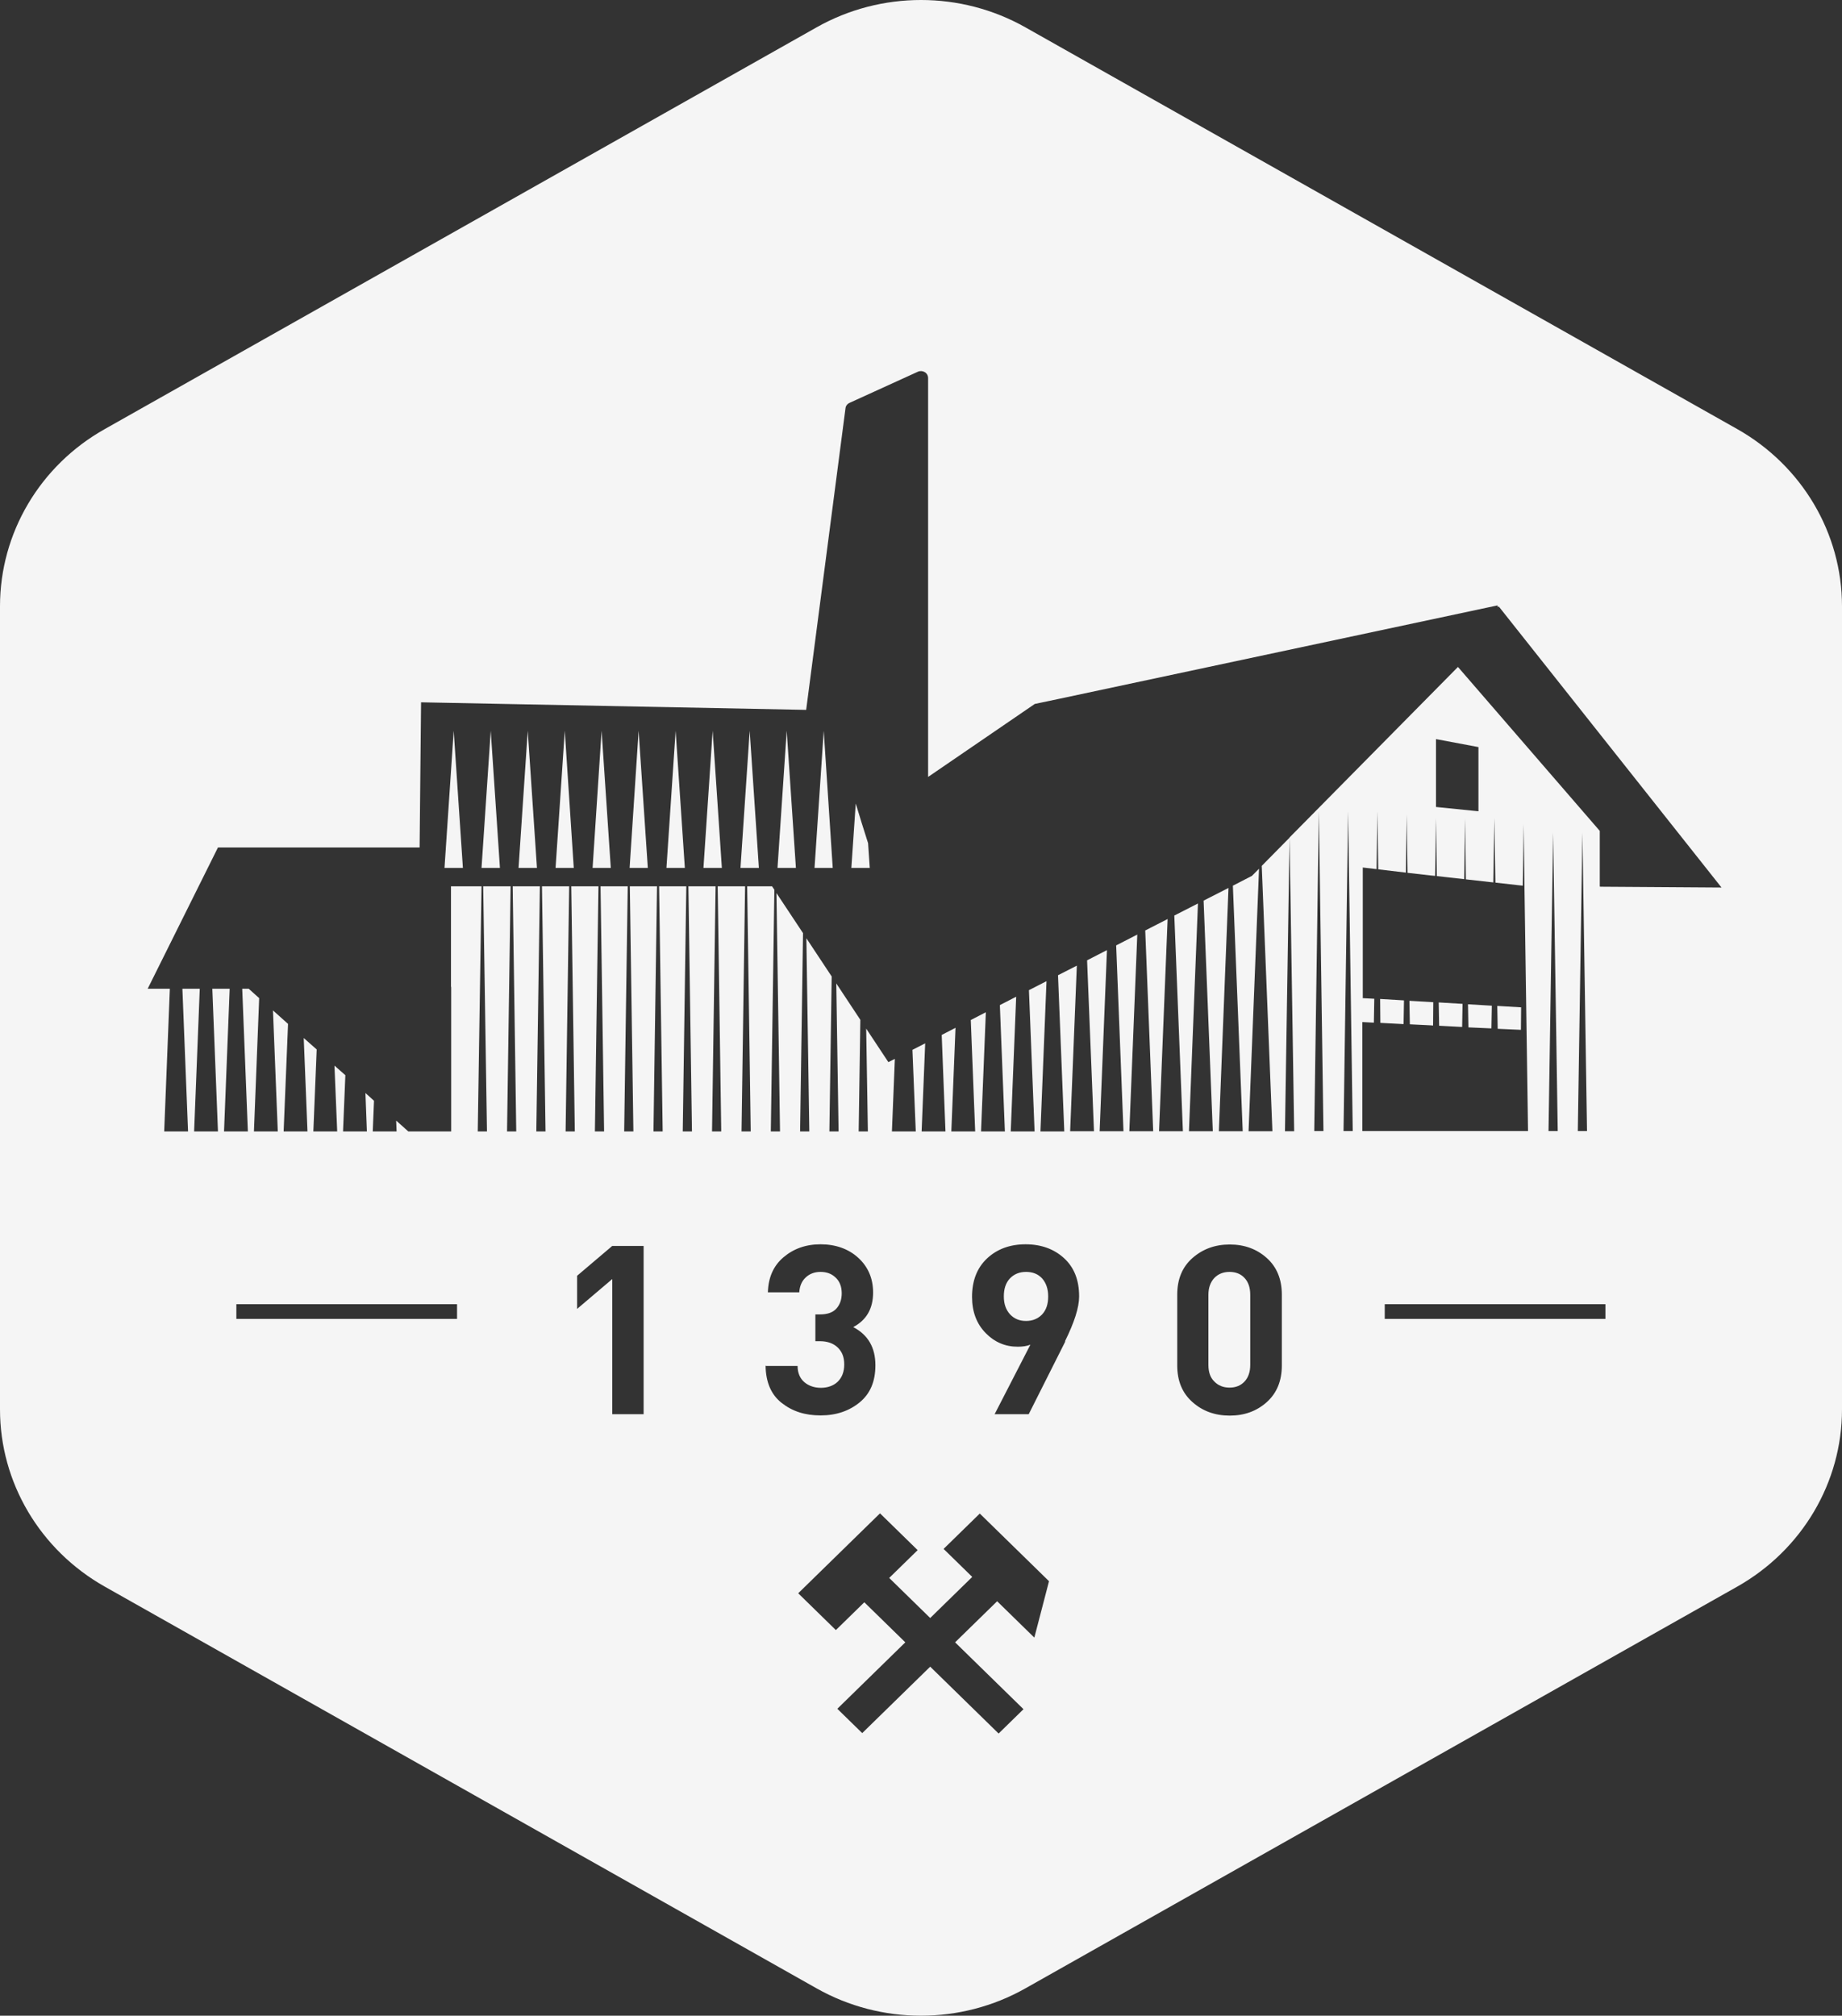 <svg width="191" height="209" viewBox="0 0 191 209" fill="none" xmlns="http://www.w3.org/2000/svg">
<rect x="0" y="0" width="191" height="209" fill="#333333" stroke="none"/>
<path d="M148.358 106.313L148.597 106.334L148.619 103.917L148.358 103.896L146.146 103.769L146.189 106.207L148.358 106.313Z" fill="#F5F5F5"/>
<path d="M53.769 89.99H55.677L54.723 75.766L53.769 89.99Z" fill="#F5F5F5"/>
<path d="M57.608 89.99H59.495L58.562 75.766L57.608 89.99Z" fill="#F5F5F5"/>
<path d="M49.93 89.99H51.839L50.885 75.766L49.93 89.99Z" fill="#F5F5F5"/>
<path d="M145.538 106.185L145.582 103.726L143.109 103.578L143.131 106.058L145.538 106.185Z" fill="#F5F5F5"/>
<path d="M106.388 131.877C105.694 131.877 105.152 132.11 104.718 132.555C104.285 133.021 104.089 133.636 104.089 134.42C104.089 135.205 104.306 135.798 104.718 136.265C105.152 136.731 105.694 136.964 106.388 136.964C107.082 136.964 107.625 136.731 108.059 136.286C108.492 135.819 108.688 135.205 108.688 134.42C108.688 133.636 108.471 133.021 108.059 132.555C107.625 132.089 107.082 131.877 106.388 131.877Z" fill="#F5F5F5"/>
<path d="M151.612 106.482L151.655 104.087L149.182 103.938L149.226 106.355L151.612 106.482Z" fill="#F5F5F5"/>
<path d="M127.493 131.877C126.842 131.877 126.321 132.089 125.909 132.513C125.519 132.937 125.302 133.509 125.302 134.251V141.522C125.302 142.264 125.497 142.836 125.909 143.239C126.321 143.663 126.842 143.875 127.493 143.875C128.143 143.875 128.664 143.663 129.054 143.239C129.445 142.815 129.64 142.242 129.64 141.522V134.251C129.64 133.509 129.445 132.937 129.054 132.513C128.664 132.089 128.143 131.877 127.493 131.877Z" fill="#F5F5F5"/>
<path d="M154.648 106.63L154.691 104.277L152.218 104.129L152.262 106.524L154.648 106.63Z" fill="#F5F5F5"/>
<path d="M157.706 106.779L157.728 104.447L155.255 104.299L155.299 106.673L157.706 106.779Z" fill="#F5F5F5"/>
<path d="M46.091 89.99H47.999L47.045 75.766L46.091 89.99Z" fill="#F5F5F5"/>
<path d="M76.782 89.99H78.69L77.736 75.766L76.782 89.99Z" fill="#F5F5F5"/>
<path d="M80.621 89.99H82.529L81.575 75.766L80.621 89.99Z" fill="#F5F5F5"/>
<path d="M84.46 89.99H86.347L85.414 75.766L84.46 89.99Z" fill="#F5F5F5"/>
<path d="M88.733 83.313L88.278 89.99H90.186L90.013 87.425C89.579 86.069 89.145 84.691 88.733 83.313Z" fill="#F5F5F5"/>
<path d="M72.942 89.99H74.851L73.896 75.766L72.942 89.99Z" fill="#F5F5F5"/>
<path d="M65.286 89.99H67.173L66.219 75.766L65.286 89.99Z" fill="#F5F5F5"/>
<path d="M61.447 89.99H63.334L62.38 75.766L61.447 89.99Z" fill="#F5F5F5"/>
<path d="M69.104 89.99H71.013L70.058 75.766L69.104 89.99Z" fill="#F5F5F5"/>
<path d="M84.655 2.846L10.845 44.499C4.143 48.273 0 55.268 0 62.857V146.143C0 153.711 4.143 160.706 10.845 164.5L84.655 206.154C91.357 209.949 99.643 209.949 106.345 206.154L180.155 164.5C186.857 160.706 191 153.711 191 146.143V62.857C191 55.289 186.857 48.294 180.155 44.499L106.345 2.846C99.643 -0.949 91.357 -0.949 84.655 2.846ZM47.414 136.753H24.509V135.226H47.392V136.753H47.414ZM66.739 146.631H63.486V132.619L59.842 135.714V132.28L63.486 129.185H66.739V146.631ZM79.45 141.628H82.703C82.703 142.37 82.963 142.942 83.419 143.324C83.874 143.705 84.46 143.896 85.132 143.896C85.805 143.896 86.434 143.684 86.868 143.26C87.301 142.836 87.54 142.243 87.54 141.48C87.54 140.716 87.323 140.165 86.868 139.72C86.434 139.296 85.805 139.063 85.024 139.063H84.547V136.286H85.024C85.783 136.286 86.347 136.095 86.716 135.693C87.084 135.29 87.28 134.76 87.28 134.103C87.28 133.403 87.063 132.852 86.651 132.471C86.239 132.068 85.718 131.877 85.089 131.877C84.46 131.877 83.961 132.068 83.549 132.449C83.137 132.831 82.92 133.34 82.877 133.997H79.623C79.666 132.471 80.187 131.262 81.228 130.372C82.269 129.482 83.549 129.015 85.089 129.015C86.629 129.015 87.974 129.482 88.993 130.414C90.013 131.347 90.533 132.555 90.533 134.018C90.533 135.693 89.839 136.88 88.472 137.6C90.013 138.406 90.772 139.72 90.772 141.564C90.772 143.239 90.229 144.511 89.145 145.401C88.06 146.292 86.716 146.758 85.089 146.758C83.462 146.758 82.161 146.334 81.055 145.465C79.97 144.617 79.406 143.324 79.385 141.607L79.45 141.628ZM107.234 169.779L103.395 166.027L99.035 170.287L106.128 177.219L103.547 179.742L96.454 172.81L89.405 179.699L86.824 177.177L93.873 170.287L89.622 166.133L86.672 169.016L82.768 165.2L91.249 156.912L95.153 160.727L92.203 163.61L96.454 167.765L100.814 163.504L97.843 160.6L101.595 156.933L108.774 163.949L107.256 169.779H107.234ZM110.466 139.084L106.67 146.631H103.135L106.844 139.423C106.475 139.572 106.041 139.635 105.521 139.635C104.241 139.635 103.135 139.169 102.202 138.215C101.269 137.261 100.792 136.011 100.792 134.463C100.792 132.788 101.313 131.453 102.354 130.478C103.395 129.503 104.74 129.015 106.345 129.015C107.95 129.015 109.295 129.503 110.336 130.457C111.377 131.411 111.897 132.725 111.897 134.421C111.897 135.565 111.399 137.113 110.423 139.084H110.466ZM132.915 141.586C132.915 143.175 132.394 144.447 131.353 145.38C130.312 146.313 129.032 146.779 127.514 146.779C125.996 146.779 124.694 146.313 123.653 145.38C122.591 144.447 122.07 143.175 122.07 141.586V134.23C122.07 132.64 122.591 131.368 123.653 130.436C124.716 129.503 125.996 129.036 127.514 129.036C129.032 129.036 130.312 129.503 131.353 130.436C132.394 131.368 132.915 132.64 132.915 134.23V141.586ZM136.277 117.272L136.754 84.118L137.231 117.272H136.277ZM139.313 117.272L139.79 84.118L140.268 117.272H139.313ZM141.309 103.493V89.948L142.74 90.117L142.827 84.118L142.914 90.138L145.777 90.478L145.864 84.457L145.95 90.499L148.358 90.774L148.813 90.817L148.9 84.839L148.987 90.838L151.828 91.156L151.915 84.839L152.002 91.177L154.843 91.495L154.952 84.818L155.06 91.516L157.901 91.834L157.988 85.454L158.075 91.856V92.004L158.444 117.272H141.265V105.973L142.458 106.037L142.502 103.557L141.265 103.493H141.309ZM148.9 83.673V76.635L153.303 77.462V84.118L148.9 83.673ZM166.469 136.753H143.586V135.226H166.469V136.753ZM160.569 117.272L161.046 86.323L161.524 117.272H160.569ZM163.606 117.272L164.083 86.323L164.56 117.272H163.606ZM165.883 91.877V86.153L151.178 69.153L133.717 86.832L134.195 117.293H133.24L133.717 86.853L130.833 89.778L131.939 117.293H129.466L130.551 90.075L129.792 90.838H129.705H129.77L127.839 91.834L128.859 117.293H126.386L127.384 92.067L124.803 93.382L125.757 117.293H123.285L124.217 93.678L121.766 94.929L122.656 117.293H120.183L121.072 95.29L118.751 96.477L119.576 117.293H117.103L117.927 96.901L115.737 98.024L116.496 117.293H114.023L114.782 98.512L112.722 99.572L113.437 117.293H110.965L111.659 100.123L109.707 101.119L110.357 117.314H107.885L108.514 101.734L106.692 102.666L107.278 117.314H104.805L105.369 103.345L103.677 104.214L104.198 117.314H101.725L102.224 104.956L100.662 105.761L101.118 117.314H98.645L99.079 106.567L97.647 107.309L98.038 117.314H95.565L95.934 108.178L94.611 108.856L94.958 117.314H92.485L92.789 109.789L92.116 110.128L89.817 106.652L89.991 117.314H89.037L89.21 105.74L86.716 101.967L86.954 117.314H86L86.239 101.246L83.614 97.282L83.918 117.314H82.963L83.267 96.752L80.512 92.597L80.881 117.314H79.927L80.296 92.258L80.057 91.898H77.476L77.844 117.314H76.89L77.259 91.898H74.418L74.786 117.314H73.832L74.201 91.898H71.381L71.75 117.314H70.795L71.164 91.898H68.344L68.713 117.314H67.759L68.127 91.898H65.308L65.677 117.314H64.722L65.091 91.898H62.271L62.64 117.314H61.686L62.054 91.898H59.235L59.603 117.314H58.649L59.018 91.898H56.198L56.567 117.314H55.612L55.981 91.898H53.162L53.53 117.314H52.576L52.945 91.898H50.103L50.494 117.314H49.539L49.93 91.898H46.763V101.797V102.327H46.785V117.314H42.338L41.08 116.191L41.124 117.314H38.651L38.781 114.134L37.892 113.329L38.044 117.314H35.571L35.81 111.485L34.682 110.488L34.964 117.314H32.491L32.838 108.814L31.494 107.627L31.884 117.314H29.411L29.867 106.164L28.305 104.765L28.804 117.314H26.331L26.874 103.493L25.789 102.518H25.117L25.702 117.314H23.23L23.815 102.518H22.015L22.601 117.314H20.128L20.714 102.518H18.913L19.499 117.314H17.026L17.612 102.518H15.313L22.601 87.87H43.51L43.661 72.82L83.592 73.604L87.67 42.337C87.692 42.083 87.865 41.871 88.104 41.765L95.175 38.543C95.413 38.437 95.674 38.458 95.89 38.585C96.107 38.712 96.237 38.946 96.237 39.2V80.493C96.237 80.493 96.237 80.536 96.237 80.557L107.299 72.989L109.815 72.46L155.277 62.772L155.32 62.963L155.407 62.878L178.507 92.025L165.905 91.94L165.883 91.877Z" fill="#F5F5F5"/>
</svg>
